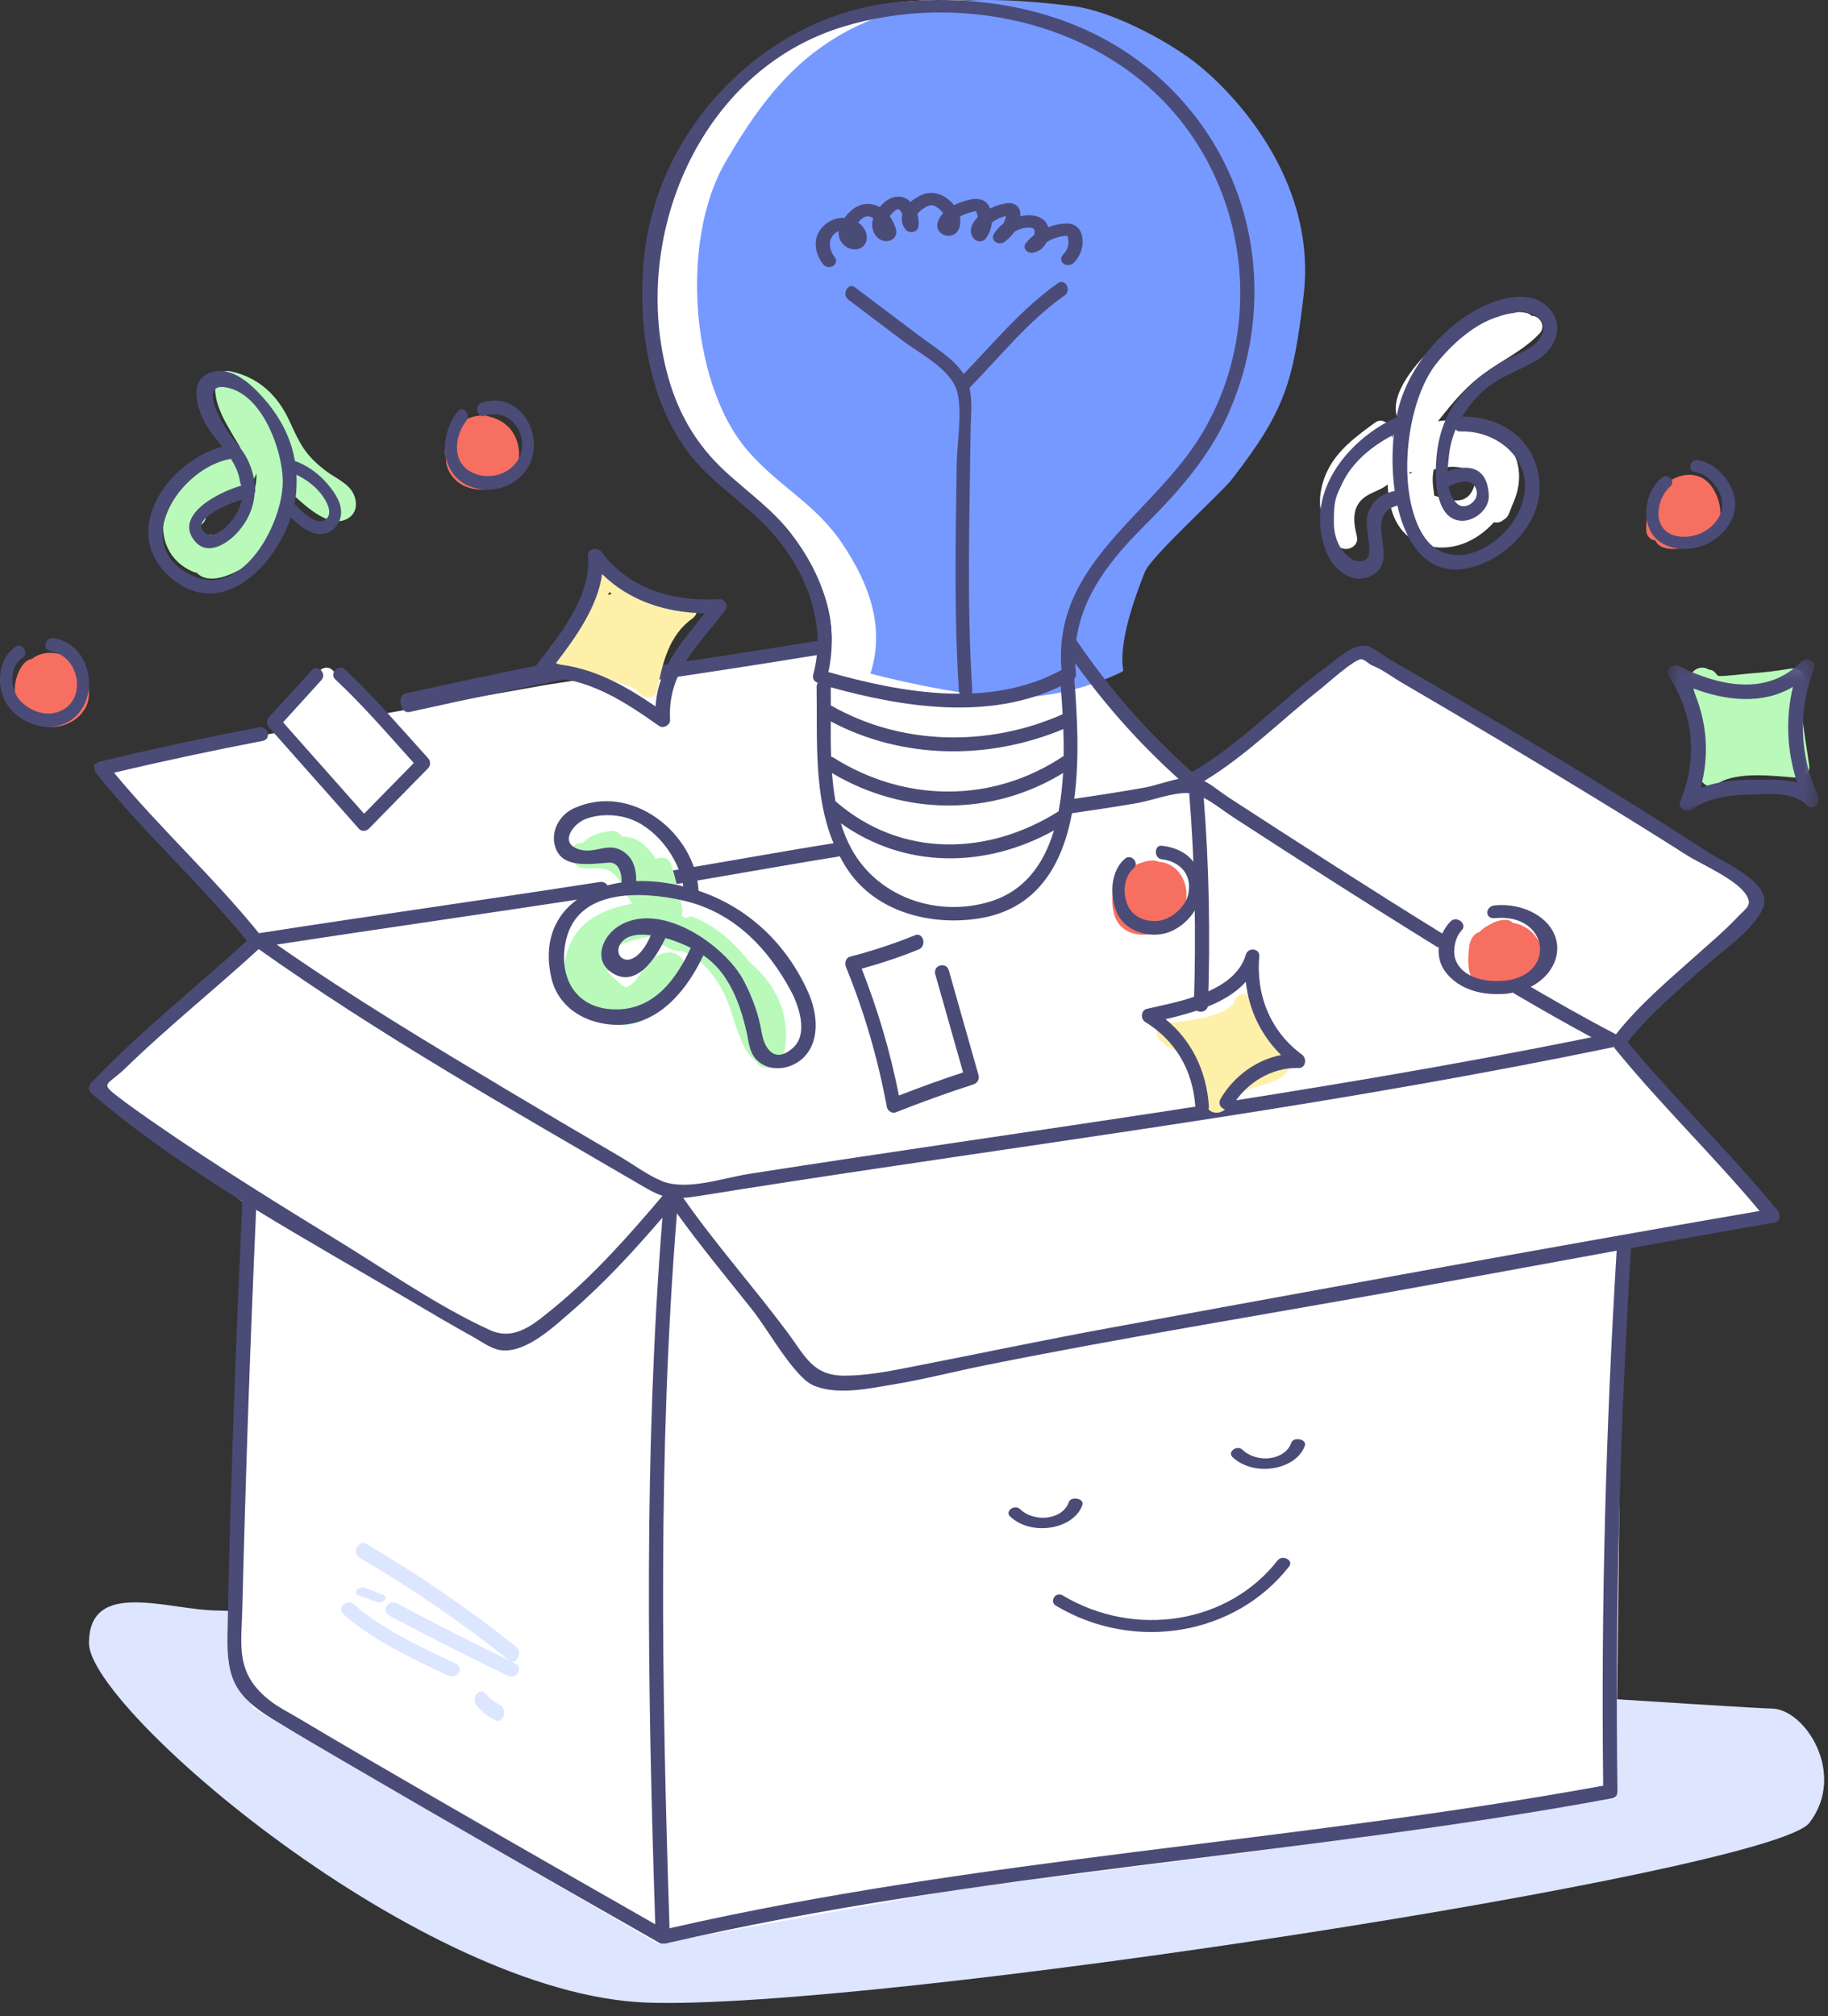 <svg width="117" height="129" viewBox="0 0 117 129" fill="none" xmlns="http://www.w3.org/2000/svg">
<rect x="0" y="0" width="117" height="129" fill="#333333" stroke="none"/>
<g id="Group 100">
<path id="Path 17" d="M5.695 105.13C5.695 109.311 26.934 127.602 41.4 128.124C55.866 128.647 113.383 119.763 115.803 116.627C118.222 113.492 115.521 109.311 113.383 109.311C111.244 109.311 17.095 103.04 13.964 103.04C10.834 103.04 5.695 100.949 5.695 105.13Z" fill="#DDE5FF"/>
<path id="Fill 1" fill-rule="evenodd" clip-rule="evenodd" d="M90.397 30.206C90.338 30.24 90.283 30.282 90.234 30.329C90.234 30.284 90.234 30.24 90.235 30.195C90.288 30.204 90.342 30.207 90.397 30.206ZM91.786 31.702C91.791 31.646 91.791 31.59 91.781 31.532C91.671 30.915 91.679 30.423 91.768 30.04C92.998 29.712 93.917 29.85 94.524 30.456C94.499 30.508 94.479 30.565 94.467 30.631C94.156 32.453 92.991 32.098 91.786 31.702ZM98.012 20.195C97.93 20.108 97.826 20.044 97.705 20.022C95.522 19.611 93.418 20.694 91.837 22.116C90.801 23.047 88.83 25.206 89.452 26.784C89.442 26.807 89.425 26.825 89.418 26.849C89.312 27.201 89.207 27.609 89.113 28.046C89.088 27.886 89.065 27.734 89.054 27.598C89.015 27.155 88.482 26.698 88.028 27.026C86.808 27.908 85.544 28.832 84.914 30.222C84.655 30.793 84.501 31.401 84.483 32.027C84.463 32.73 84.742 33.38 84.83 34.053C84.834 34.191 84.842 34.328 84.858 34.468C84.921 35 85.461 35.207 85.843 35.055C86.292 35.277 87.004 34.925 86.843 34.298C86.579 33.266 86.525 32.264 87.548 31.677C87.94 31.453 88.46 31.296 88.819 30.997C88.877 32.671 89.412 34.225 90.982 34.795C92.764 35.443 94.471 34.683 95.621 33.41C95.831 33.459 96.06 33.421 96.238 33.254C96.375 33.182 96.494 33.066 96.564 32.894C96.671 32.632 96.738 32.477 96.779 32.353C98.359 28.979 95.541 26.433 92.033 26.952C93.057 25.675 93.856 24.662 95.296 23.676C96.403 22.917 97.615 22.318 98.536 21.338C98.992 20.852 98.522 20.185 98.012 20.195Z" fill="white"/>
<path id="Fill 3" fill-rule="evenodd" clip-rule="evenodd" d="M22.921 49.673C22.9 49.716 22.88 49.759 22.862 49.796C22.818 49.832 22.782 49.875 22.752 49.919C22.724 49.88 22.696 49.84 22.669 49.8C22.76 49.775 22.848 49.736 22.921 49.673ZM21.613 47.529C21.676 47.604 21.735 47.679 21.8 47.753C21.864 47.826 21.932 47.878 22 47.913C21.873 48.187 21.79 48.38 21.76 48.6C21.596 48.392 21.429 48.184 21.263 47.977C21.436 47.898 21.566 47.742 21.613 47.529ZM24.782 48.396C24.785 48.371 24.789 48.346 24.791 48.321C24.812 48.349 24.836 48.377 24.856 48.405C24.832 48.401 24.807 48.398 24.782 48.396ZM21.346 42.935C20.834 42.344 20.014 43.066 20.279 43.689C20.174 43.737 20.078 43.81 20.005 43.914C19.549 44.557 19.042 44.976 18.359 45.347C17.954 45.568 17.953 46.083 18.223 46.398C19.06 47.376 19.883 48.366 20.683 49.375C21.218 50.051 21.962 51.485 22.706 52.007C23.859 52.818 24.635 50.955 25.354 50.338C26.236 49.58 27.017 49.269 26.294 48.094C25.086 46.13 22.853 44.676 21.346 42.935Z" fill="white"/>
<path id="Fill 7" fill-rule="evenodd" clip-rule="evenodd" d="M39.315 56.493C39.336 56.493 39.393 56.482 39.471 56.466L39.315 56.493Z" fill="white"/>
<path id="Fill 9" fill-rule="evenodd" clip-rule="evenodd" d="M5.695 69.599L16.079 60.151L6.039 48.949L34.99 43.813L52.497 41.12L68.518 40.817L72.959 46.408L76.317 49.698L82.794 44.834L87.428 41.416L101.88 49.989L112.384 56.721L112.74 57.976L103.536 66.512L113.908 77.853L103.85 79.646L103.422 115.062L80.612 118.414L61.222 120.893L42.104 124.35L16.172 109.258L14.608 106.361L15.59 76.936L5.695 69.599Z" fill="white"/>
<path id="Fill 11" fill-rule="evenodd" clip-rule="evenodd" d="M4.77 42.332C4.763 42.326 4.756 42.322 4.75 42.317C4.719 42.285 4.685 42.255 4.646 42.228C3.872 41.691 2.786 41.564 2.029 42.164C1.372 42.241 0.972 43.36 0.951 43.969C0.909 45.201 1.618 46.176 2.721 46.446C3.687 46.681 4.87 46.289 5.433 45.354C6.026 44.371 5.532 43.02 4.77 42.332Z" fill="#F76F60"/>
<path id="Fill 13" fill-rule="evenodd" clip-rule="evenodd" d="M31.158 26.615C31.108 26.598 31.054 26.585 30.994 26.583C30.938 26.575 30.888 26.578 30.841 26.586C29.71 26.622 28.662 27.397 28.485 28.764C28.465 28.924 28.481 29.111 28.544 29.266C28.506 30.079 29.065 30.803 29.733 31.098C30.553 31.461 31.692 31.4 32.429 30.826C33.171 30.247 33.403 29.148 33.083 28.206C32.76 27.257 31.986 26.776 31.158 26.615Z" fill="#F76F60"/>
<path id="Fill 15" fill-rule="evenodd" clip-rule="evenodd" d="M74.436 55.171C74.429 55.17 74.423 55.17 74.416 55.169C74.372 55.157 74.325 55.149 74.275 55.147C74.249 55.146 74.225 55.15 74.199 55.15C74.124 55.109 74.038 55.08 73.943 55.067C73.6 55.021 73.254 55.116 72.931 55.239C72.923 55.242 72.915 55.246 72.906 55.249C72.814 55.273 72.732 55.312 72.656 55.363C72.648 55.367 72.64 55.367 72.632 55.371C72.504 55.423 72.385 55.495 72.274 55.585C72.263 55.592 72.255 55.602 72.245 55.61C71.334 56.095 71.029 57.269 71.274 58.364C71.535 59.532 72.574 59.917 73.55 59.773C74.581 59.62 75.595 58.951 75.874 57.761C76.153 56.574 75.498 55.413 74.436 55.171Z" fill="#F76F60"/>
<path id="Fill 17" fill-rule="evenodd" clip-rule="evenodd" d="M96.823 59.039C96.717 58.928 96.577 58.858 96.419 58.854C96.05 58.841 95.707 58.95 95.38 59.136C95.374 59.14 95.369 59.146 95.362 59.15C95.109 59.277 94.885 59.421 94.689 59.631C94.315 59.718 94.077 60.155 94.03 60.6C93.961 61.255 93.892 62.072 94.243 62.642C94.592 63.209 95.219 63.497 95.815 63.577C96.995 63.736 98.445 63.011 98.686 61.606C98.919 60.244 97.942 59.212 96.823 59.039Z" fill="#F76F60"/>
<path id="Fill 19" fill-rule="evenodd" clip-rule="evenodd" d="M109.518 31.078C109.51 31.068 109.501 31.061 109.493 31.051C109.472 31.018 109.449 30.986 109.421 30.954C108.666 30.133 107.551 30.254 106.696 30.892C105.813 31.552 105.297 32.91 105.372 33.979C105.396 34.319 105.658 34.55 105.95 34.576C105.959 34.596 105.966 34.617 105.977 34.636C106.206 35.049 106.702 35.12 107.134 35.122C108.045 35.125 109.302 34.716 109.812 33.916C110.36 33.057 110.092 31.85 109.518 31.078Z" fill="#F76F60"/>
<path id="Fill 21" fill-rule="evenodd" clip-rule="evenodd" d="M69.05 42.909C68.726 41.141 69.767 38.249 70.434 36.576C70.821 35.606 75.328 31.524 75.972 30.696C79.415 26.266 79.923 24.466 80.586 18.935C81.509 11.245 75.704 5.583 73.665 4.008C71.755 2.533 68.233 0.682 65.82 0.389C59.686 -0.357 54.059 -0.357 49.206 3.394C46.828 5.231 45.108 7.756 43.605 10.332C42.015 13.057 41.596 16.709 41.824 19.84C42.048 22.913 43.003 26.552 45.054 28.887C47.106 31.221 49.32 32.196 51.053 34.767C52.786 37.337 53.821 40.161 52.86 43.095C52.86 43.095 58.543 44.614 62.162 44.614C65.781 44.614 68.921 43.004 68.921 43.004" fill="white"/>
<path id="Fill 23" fill-rule="evenodd" clip-rule="evenodd" d="M71.898 42.909C71.574 41.141 72.615 38.249 73.282 36.576C73.669 35.606 78.176 31.524 78.82 30.696C82.262 26.266 82.77 24.466 83.434 18.935C84.357 11.245 78.552 5.583 76.512 4.008C74.603 2.533 71.08 0.682 68.668 0.389C62.534 -0.357 56.907 -0.357 52.053 3.394C49.675 5.231 47.956 7.756 46.453 10.332C44.862 13.057 44.444 16.709 44.672 19.84C44.896 22.913 45.851 26.552 47.902 28.887C49.954 31.221 52.168 32.196 53.901 34.767C55.634 37.337 56.668 40.161 55.708 43.095C55.708 43.095 61.391 44.614 65.01 44.614C68.629 44.614 71.768 43.004 71.768 43.004" fill="#7699FF"/>
<path id="Fill 25" fill-rule="evenodd" clip-rule="evenodd" d="M61.264 25.066C61.605 26.379 61.254 28.301 61.234 29.643C61.164 34.484 61.061 39.343 61.371 44.177C61.408 44.757 62.266 44.761 62.229 44.177C61.876 38.671 62.057 33.14 62.121 27.628C62.132 26.687 62.259 25.704 62.047 24.82C64.043 22.78 65.82 20.535 68.149 18.897C68.607 18.575 68.178 17.788 67.716 18.112C65.416 19.73 63.633 21.905 61.677 23.931C61.644 23.88 61.612 23.828 61.575 23.778C60.86 22.811 59.724 22.157 58.804 21.462C57.446 20.437 56.087 19.411 54.728 18.386C54.277 18.046 53.849 18.833 54.295 19.171C55.465 20.053 56.635 20.936 57.805 21.82C58.865 22.619 60.891 23.634 61.264 25.066Z" fill="#4B4B78"/>
<path id="Fill 27" fill-rule="evenodd" clip-rule="evenodd" d="M53.437 16.468C53.163 16.116 53.056 15.705 53.15 15.368C53.222 15.11 53.431 14.889 53.678 14.788C53.638 15.212 53.842 15.613 54.212 15.823C54.491 15.982 54.823 16.001 55.08 15.871C55.323 15.748 55.468 15.513 55.478 15.225C55.49 14.891 55.331 14.569 55.032 14.32C54.997 14.29 54.96 14.262 54.922 14.236C55.129 13.994 55.312 13.865 55.482 13.843C55.608 13.826 55.758 13.869 55.892 13.957C55.88 13.993 55.87 14.03 55.86 14.067C55.76 14.468 55.857 14.876 56.12 15.158C56.37 15.427 56.752 15.508 57.047 15.357C57.286 15.235 57.476 14.948 57.295 14.508C57.207 14.293 57.103 14.057 56.951 13.835C56.987 13.784 57.028 13.731 57.075 13.675C57.269 13.442 57.47 13.356 57.518 13.376C57.528 13.38 57.563 13.399 57.629 13.488C57.677 13.551 57.719 13.619 57.754 13.688C57.659 14.046 57.734 14.42 57.968 14.693C58.08 14.823 58.271 14.88 58.45 14.838C58.63 14.796 58.761 14.662 58.783 14.501C58.818 14.23 58.794 13.958 58.716 13.697C58.813 13.549 58.979 13.407 59.211 13.275C59.377 13.181 59.502 13.135 59.605 13.132C59.746 13.127 59.924 13.209 60.106 13.359C60.2 13.438 60.29 13.533 60.364 13.638C60.255 13.755 60.165 13.882 60.096 14.016C59.985 14.233 59.959 14.436 60.018 14.62C60.124 14.948 60.503 15.152 60.862 15.072C61.117 15.015 61.307 14.838 61.398 14.573C61.482 14.327 61.486 14.085 61.435 13.857C61.687 13.714 61.981 13.618 62.236 13.554C62.406 13.511 62.472 13.517 62.473 13.51C62.479 13.518 62.493 13.541 62.513 13.598C62.548 13.696 62.571 13.797 62.582 13.899C62.551 13.93 62.52 13.961 62.491 13.993C62.136 14.377 61.966 14.937 62.386 15.32C62.482 15.408 62.619 15.451 62.759 15.44C62.898 15.428 63.023 15.36 63.097 15.257C63.32 14.948 63.451 14.593 63.486 14.231C63.747 14.038 64.059 13.895 64.389 13.82C64.359 13.992 64.298 14.159 64.21 14.314C63.957 14.503 63.746 14.735 63.598 14.996C63.504 15.164 63.557 15.367 63.725 15.483C63.894 15.598 64.132 15.595 64.297 15.475C64.543 15.294 64.753 15.078 64.916 14.837C65.187 14.668 65.516 14.566 65.844 14.565C66.001 14.561 66.123 14.598 66.159 14.63C66.199 14.667 66.234 14.772 66.209 14.957C66.205 14.983 66.2 15.009 66.194 15.035C65.994 15.188 65.814 15.361 65.661 15.551C65.555 15.683 65.551 15.858 65.651 15.994C65.753 16.13 65.936 16.199 66.119 16.168C66.496 16.104 66.804 15.857 66.976 15.502C67.323 15.282 67.733 15.138 68.158 15.095C68.263 15.083 68.302 15.089 68.301 15.085C68.307 15.092 68.333 15.125 68.355 15.215C68.452 15.595 68.328 16.012 68.031 16.303C67.865 16.467 67.882 16.718 68.07 16.863C68.257 17.008 68.544 16.992 68.71 16.83C69.196 16.352 69.4 15.668 69.241 15.044C69.167 14.746 69.01 14.533 68.775 14.41C68.522 14.278 68.241 14.289 68.053 14.308C67.72 14.342 67.394 14.421 67.087 14.539C67.03 14.323 66.918 14.177 66.812 14.08C66.656 13.939 66.356 13.769 65.84 13.773C65.659 13.774 65.478 13.793 65.302 13.829C65.303 13.827 65.303 13.826 65.303 13.824C65.363 13.324 65.057 13.126 64.921 13.064C64.72 12.971 64.518 12.989 64.365 13.014C64.017 13.071 63.679 13.182 63.371 13.338C63.322 13.209 63.237 13.034 63.058 12.904C62.668 12.621 62.153 12.75 61.984 12.793C61.638 12.88 61.331 12.991 61.067 13.126C60.964 12.998 60.848 12.883 60.73 12.785C60.366 12.483 59.968 12.33 59.575 12.341C59.213 12.351 58.911 12.5 58.715 12.612C58.548 12.707 58.401 12.809 58.274 12.918C58.187 12.825 58.07 12.729 57.914 12.664C57.403 12.446 56.8 12.656 56.34 13.21C56.33 13.222 56.319 13.235 56.309 13.248C56.008 13.087 55.668 13.017 55.345 13.06C54.773 13.136 54.396 13.519 54.163 13.801C54.127 13.844 54.09 13.889 54.053 13.938C53.988 13.935 53.922 13.935 53.857 13.939C53.125 13.987 52.456 14.509 52.268 15.18C52.112 15.739 52.264 16.37 52.686 16.913C52.774 17.025 52.917 17.086 53.062 17.086C53.15 17.086 53.239 17.064 53.316 17.018C53.523 16.895 53.578 16.649 53.437 16.468Z" fill="#4B4B78"/>
<path id="Fill 41" fill-rule="evenodd" clip-rule="evenodd" d="M102.612 114.245C82.784 117.875 62.53 118.872 42.854 123.367C42.354 108.144 42.099 92.817 43.327 77.622C44.817 79.698 46.446 81.662 48.041 83.663C49.127 85.025 50.054 86.791 51.263 88.034C51.583 88.362 51.84 88.569 52.286 88.724C53.781 89.244 55.683 88.823 57.195 88.573C59.181 88.243 61.129 87.735 63.103 87.339C71.827 85.589 80.621 84.166 89.379 82.59C94.079 81.745 98.774 80.874 103.473 80.018C102.778 91.412 102.47 102.831 102.612 114.245ZM19.072 109.91C18.511 109.574 17.891 109.267 17.368 108.873C15.027 107.112 15.45 105.324 15.51 102.902C15.72 94.399 16.017 85.898 16.393 77.401C19.671 79.407 23.023 81.297 26.245 83.202C27.586 83.994 28.929 84.786 30.292 85.54C30.813 85.828 31.448 86.306 32.06 86.384C33.677 86.592 35.506 84.826 36.601 83.881C38.7 82.065 40.588 80.006 42.398 77.903C41.201 92.922 41.447 108.068 41.939 123.113C35.915 119.681 29.897 116.237 23.905 112.75C22.29 111.811 20.675 110.869 19.072 109.91ZM7.655 70.247C6.324 69.233 6.841 69.494 8.054 68.315C10.778 65.667 13.759 63.292 16.556 60.722C24.201 66.143 32.417 70.81 40.513 75.527C41.349 76.014 41.868 76.336 42.406 76.507C40.275 79.019 38.052 81.538 35.497 83.636C34.213 84.69 32.952 85.827 31.348 85.092C27.98 83.547 24.796 81.31 21.645 79.384C19.863 78.295 18.085 77.197 16.318 76.081C16.277 76.041 16.228 76.009 16.173 75.989C13.992 74.61 11.83 73.2 9.713 71.728C9.019 71.246 8.328 70.758 7.655 70.247ZM56.039 74.773C63.321 73.684 70.61 72.64 77.886 71.508C86.391 70.185 94.875 68.732 103.302 66.987C103.305 66.986 103.307 66.984 103.31 66.984C103.328 67.029 103.351 67.076 103.387 67.119C106.314 70.704 109.65 73.93 112.622 77.475C98.785 79.862 84.97 82.404 71.159 84.933C66.852 85.722 62.577 86.623 58.282 87.462C56.906 87.73 55.495 88.007 54.087 88.014C52.028 88.025 51.558 86.798 50.417 85.264C48.244 82.344 45.814 79.624 43.731 76.639C44.014 76.621 44.335 76.582 44.715 76.521C48.485 75.913 52.261 75.337 56.039 74.773ZM68.758 51.105C69.11 48.471 68.935 45.64 68.758 43.424C68.837 43.353 68.883 43.245 68.868 43.1C68.843 42.874 68.829 42.652 68.821 42.433C70.755 45.133 72.961 47.602 75.435 49.831C74.691 49.983 73.865 50.28 73.29 50.383C71.784 50.653 70.272 50.885 68.758 51.105ZM63.115 57.757C59.771 58.643 56.155 57.322 54.504 54.324C54.217 53.8 53.993 53.245 53.815 52.669C57.92 55.599 63.058 55.568 67.456 53.132C66.797 55.337 65.511 57.123 63.115 57.757ZM46.406 30.15C44.6 28.483 43.44 26.506 42.776 24.154C40.284 15.332 44.689 4.484 54.031 1.688C61.284 -0.482 69.912 1.32 74.974 7.015C80.022 12.694 80.847 21.296 76.874 27.835C73.751 32.973 67.354 36.051 67.941 42.865C63.414 45.341 57.752 44.343 53.02 42.997C53.729 39.792 52.61 36.67 50.595 34.088C49.403 32.56 47.821 31.455 46.406 30.15ZM68.058 46.647C68.079 47.209 68.088 47.785 68.079 48.366C63.553 51.399 57.942 51.369 53.34 48.469C53.292 48.439 53.244 48.421 53.197 48.41C53.17 47.654 53.169 46.898 53.173 46.155C57.769 48.595 63.279 48.639 68.058 46.647ZM67.889 43.9C67.934 44.463 67.979 45.065 68.014 45.695C63.282 47.798 57.699 47.717 53.179 45.131C53.18 44.738 53.179 44.351 53.174 43.972C57.88 45.275 63.364 46.105 67.889 43.9ZM53.475 51.27C53.368 50.679 53.3 50.073 53.254 49.462C57.875 52.196 63.471 52.261 68.043 49.455C67.996 50.289 67.904 51.116 67.751 51.911C63.213 54.767 57.667 54.895 53.498 51.283C53.491 51.277 53.482 51.276 53.475 51.27ZM113.789 77.463C110.74 73.73 107.244 70.385 104.181 66.664C105.614 64.84 107.458 63.322 109.182 61.782C110.328 60.758 112.107 59.599 112.799 58.187C113.603 56.547 110.469 55.264 109.366 54.547C102.682 50.201 95.793 46.127 88.883 42.145C88.51 41.93 87.875 41.384 87.436 41.321C86.561 41.194 85.567 42.175 84.889 42.669C81.939 44.822 79.477 47.543 76.296 49.391C73.478 46.884 71.003 44.077 68.889 40.953C69.282 38.028 71.141 35.732 73.279 33.602C75.421 31.47 77.393 29.242 78.63 26.447C81.471 20.027 80.667 12.564 76.237 7.111C71.592 1.393 64.501 -0.598 57.279 0.151C49.136 0.995 42.318 7.919 41.288 15.955C40.739 20.237 41.367 25.316 44.001 28.882C45.395 30.77 47.423 31.991 49.032 33.666C50.953 35.668 52.305 38.279 52.323 41.001C48.749 41.587 45.169 42.134 41.586 42.667C41.01 42.753 41.255 43.619 41.827 43.533C45.316 43.015 48.801 42.482 52.282 41.913C52.238 42.329 52.162 42.747 52.05 43.165C51.977 43.434 52.142 43.625 52.349 43.693C52.3 43.76 52.264 43.84 52.266 43.947C52.322 47.266 52.062 50.857 53.351 53.949C49.556 54.553 45.779 55.262 41.983 55.865C41.408 55.957 41.652 56.823 42.225 56.732C46.039 56.126 49.834 55.412 53.649 54.806C53.686 54.8 53.71 54.783 53.741 54.771C53.922 55.114 54.118 55.452 54.348 55.778C56.157 58.355 59.549 59.229 62.597 58.771C66.364 58.204 67.985 55.365 68.613 52.029C70.001 51.83 71.388 51.621 72.771 51.383C73.766 51.211 75.105 50.675 76.112 50.743C76.482 55.234 76.561 59.793 76.412 64.293C76.393 64.871 77.301 64.871 77.32 64.293C77.465 59.892 77.392 55.436 77.043 51.041C77.69 51.372 78.349 51.906 78.924 52.28C83.229 55.076 87.551 57.846 91.919 60.545C92.416 60.852 92.872 60.075 92.377 59.769C87.738 56.903 83.154 53.953 78.582 50.984C78.136 50.694 77.613 50.24 77.077 49.968C79.833 48.293 82.068 46.006 84.592 44.02C84.884 43.79 86.645 42.2 87.12 42.176C87.318 42.167 87.663 42.519 87.849 42.589C88.475 42.828 89.082 43.3 89.661 43.638C93.785 46.04 97.882 48.489 101.954 50.976C103.953 52.196 105.946 53.425 107.919 54.686C108.887 55.305 111.213 56.281 111.796 57.303C112.152 57.925 111.781 58.076 111.178 58.709C110.354 59.573 109.431 60.351 108.54 61.147C106.761 62.736 104.903 64.299 103.424 66.176C103.419 66.174 103.416 66.169 103.41 66.166C101.369 65.101 99.372 63.961 97.388 62.797C96.884 62.5 96.427 63.277 96.929 63.572C98.56 64.529 100.2 65.466 101.865 66.362C84.019 69.995 65.942 72.289 47.954 75.102C46.26 75.367 43.934 76.208 42.357 75.558C41.433 75.177 40.544 74.502 39.683 73.999C37.33 72.626 34.982 71.244 32.644 69.847C27.598 66.833 22.533 63.799 17.713 60.435C24.684 59.36 31.669 58.379 38.638 57.294C39.213 57.204 38.969 56.338 38.397 56.427C31.128 57.559 23.842 58.575 16.573 59.705C13.667 56.119 10.239 52.993 7.299 49.437C10.457 48.688 13.633 48.012 16.821 47.4C17.394 47.291 17.152 46.424 16.58 46.534C13.159 47.19 9.753 47.917 6.367 48.733C6.004 48.82 5.967 49.234 6.167 49.484C9.166 53.239 12.763 56.468 15.803 60.187C12.482 63.228 8.929 66.022 5.827 69.292C5.667 69.459 5.637 69.764 5.827 69.927C8.796 72.479 12.102 74.737 15.508 76.856C15.093 86.125 14.729 95.403 14.559 104.681C14.509 107.469 15.116 108.548 17.449 109.982C18.932 110.895 20.439 111.77 21.942 112.649C28.663 116.578 35.424 120.441 42.189 124.293C42.29 124.35 42.385 124.357 42.475 124.343C42.521 124.346 42.566 124.351 42.618 124.339C62.554 119.725 83.094 118.763 103.19 115.052C103.419 115.01 103.513 114.846 103.513 114.671C103.515 114.653 103.524 114.638 103.523 114.619C103.369 103.025 103.681 91.425 104.39 79.852C107.454 79.294 110.52 78.743 113.589 78.215C113.96 78.15 113.98 77.698 113.789 77.463Z" fill="#4B4B78"/>
<path id="Fill 43" fill-rule="evenodd" clip-rule="evenodd" d="M25.957 44.365C25.383 44.493 25.627 45.681 26.198 45.554C30.323 44.636 34.456 43.793 38.591 42.963C39.165 42.848 38.921 41.66 38.35 41.774C34.215 42.604 30.082 43.447 25.957 44.365Z" fill="#4B4B78"/>
<path id="Fill 45" fill-rule="evenodd" clip-rule="evenodd" d="M69.278 96.285C69.421 95.871 68.55 95.695 68.407 96.108C68.018 97.23 66.229 97.442 65.29 96.553C64.934 96.217 64.298 96.689 64.651 97.022C66.019 98.317 68.738 97.844 69.278 96.285Z" fill="#4B4B78"/>
<path id="Fill 47" fill-rule="evenodd" clip-rule="evenodd" d="M82.645 92.311C82.257 93.432 80.468 93.646 79.528 92.757C79.172 92.42 78.537 92.892 78.889 93.225C80.257 94.52 82.976 94.047 83.517 92.488C83.66 92.074 82.788 91.897 82.645 92.311Z" fill="#4B4B78"/>
<path id="Fill 49" fill-rule="evenodd" clip-rule="evenodd" d="M81.765 99.84C78.593 103.898 72.631 104.824 68.024 102.077C67.564 101.802 67.133 102.461 67.59 102.734C72.617 105.731 79.071 104.619 82.507 100.223C82.822 99.82 82.078 99.439 81.765 99.84Z" fill="#4B4B78"/>
<path id="Fill 51" fill-rule="evenodd" clip-rule="evenodd" d="M115.493 43.692C115.633 43.1 115.145 42.686 114.604 42.777C113.759 42.918 112.911 43.025 112.056 43.082C111.791 43.099 110.219 43.299 109.958 43.239C109.905 43.186 109.855 43.132 109.81 43.072C109.689 42.914 109.532 42.847 109.371 42.843C108.878 42.497 108.02 42.891 108.251 43.627C108.523 44.497 108.741 45.374 108.86 46.282C108.954 46.999 109.259 48.541 108.863 49.174C108.481 49.784 109.254 50.619 109.851 50.193C111.113 49.295 113.622 49.658 115.08 49.764C115.434 49.789 115.852 49.4 115.802 49.02C115.584 47.313 115.094 45.397 115.493 43.692Z" fill="#B9FABA"/>
<path id="Fill 53" fill-rule="evenodd" clip-rule="evenodd" d="M12.832 33.744C12.817 33.708 12.799 33.671 12.778 33.635C12.932 33.551 13.065 33.427 13.132 33.265C14.023 31.131 15.224 32.018 16.188 30.721C16.295 30.578 16.364 30.43 16.411 30.281C16.457 31.406 16.02 32.188 15.065 33.277C14.742 33.646 14.481 33.933 14.28 34.297C13.863 34.179 13.447 34.18 13.031 34.292C12.971 34.112 12.905 33.931 12.832 33.744ZM20.891 30.154C19.504 29.103 19.205 28.405 18.524 26.927C17.777 25.303 16.561 24.134 14.725 23.748C14.359 23.672 13.94 23.851 13.847 24.225C13.466 25.757 14.599 27.278 15.374 28.622C15.27 28.667 15.166 28.712 15.062 28.757C14.49 28.831 13.88 29.162 13.483 29.477C13.414 29.533 13.365 29.591 13.326 29.651C11.824 29.718 10.891 31.537 10.563 32.796C10.153 34.367 10.791 35.925 12.361 36.579C12.437 36.611 12.514 36.632 12.587 36.643C13.413 37.494 14.947 36.71 15.8 36.198C17.247 35.33 18.16 33.971 18.591 32.426C18.605 32.398 18.625 32.378 18.637 32.346C18.718 32.126 18.779 31.918 18.832 31.713C19.787 32.601 21.008 33.614 22 33.288C22.829 33.017 22.939 32.23 22.607 31.561C22.283 30.91 21.453 30.579 20.891 30.154Z" fill="#B9FABA"/>
<path id="Fill 55" fill-rule="evenodd" clip-rule="evenodd" d="M47.977 61.558C47.013 60.326 45.901 59.291 44.385 58.676C44.214 58.606 44.043 58.648 43.899 58.743C43.804 58.687 43.707 58.637 43.609 58.593C43.672 58.452 43.694 58.289 43.665 58.135C43.48 57.179 43.25 56.252 42.967 55.321C42.835 54.887 42.308 54.772 41.979 54.954C41.452 54.123 40.747 53.493 39.806 53.52C39.658 53.291 39.384 53.121 39.093 53.163C38.297 53.279 37.742 53.459 37.289 53.938C36.871 53.873 36.406 54.267 36.554 54.745C36.92 55.922 37.642 55.43 38.593 55.585C39.795 55.782 39.858 57.175 40.492 57.808C39.081 58.054 37.691 58.605 36.908 59.675C36.105 60.773 35.72 62.739 36.486 63.939C37.267 65.164 39.601 65.968 40.929 65.381C41.599 65.085 41.903 64.523 42.324 63.96C42.844 63.263 43.529 62.792 43.819 61.963C43.895 61.746 43.805 61.49 43.654 61.331C43.268 60.924 42.901 60.84 42.372 61.011C41.123 61.414 41.013 62.852 40.049 63.173C39.983 63.117 39.905 63.069 39.806 63.037C39.5 62.755 39.195 62.472 38.888 62.189C38.888 62.186 38.885 62.183 38.884 62.18C39.057 61.634 39.244 61.093 39.45 60.557C40.149 60.252 40.896 60.006 41.631 59.93C41.679 60.136 41.818 60.312 42.067 60.362C42.152 60.38 42.234 60.399 42.317 60.417C42.373 60.44 42.43 60.462 42.487 60.485C42.793 60.684 43.139 60.819 43.413 60.857C43.508 60.871 43.596 60.866 43.678 60.851C44.733 61.316 45.52 62.049 46.194 63.282C46.853 64.49 47.062 65.945 47.711 67.121C47.888 67.442 48.121 67.726 48.389 67.899C48.526 68.171 48.768 68.352 49.196 68.345C50.364 68.326 50.355 66.466 50.282 65.695C50.12 63.972 49.227 62.598 47.977 61.558Z" fill="#B9FABA"/>
<path id="Fill 57" fill-rule="evenodd" clip-rule="evenodd" d="M38.925 38.078C38.95 38.01 38.976 37.944 38.998 37.875C39.049 37.912 39.1 37.946 39.152 37.981C39.074 38.011 38.998 38.042 38.925 38.078ZM43.974 38.307C42.133 38.174 40.507 37.494 39.092 36.253C38.745 35.949 38.107 36.01 37.999 36.555C37.625 38.448 36.5 39.88 35.305 41.297C34.967 41.697 35.116 42.264 35.593 42.439C36.676 42.838 37.768 43.186 38.88 43.485C38.977 43.511 39.066 43.514 39.149 43.502C39.807 43.774 40.611 43.925 40.876 44.297C41.176 44.719 41.952 44.77 42.071 44.134C42.395 42.411 42.835 40.62 44.305 39.581C44.852 39.194 44.632 38.354 43.974 38.307Z" fill="#FEF0A9"/>
<path id="Fill 59" fill-rule="evenodd" clip-rule="evenodd" d="M81.955 67.035C81.884 66.968 81.818 66.9 81.751 66.832C81.698 66.738 81.62 66.656 81.527 66.594C81.49 66.552 81.451 66.511 81.415 66.469C81.438 66.308 81.412 66.141 81.322 65.975C81.178 65.707 80.98 65.553 80.751 65.468C80.575 65.1 80.451 64.701 80.389 64.249C80.293 63.542 79.244 63.308 78.99 64.073C78.674 65.027 75.566 65.422 74.722 65.429C73.906 65.435 73.828 66.382 74.459 66.691C74.508 66.818 74.613 66.932 74.794 67.008C75.12 67.145 75.447 67.281 75.748 67.442C75.755 67.584 75.815 67.708 75.909 67.808C75.895 67.933 75.922 68.07 76.013 68.211C76.525 69.01 76.919 69.83 77.213 70.721C77.432 71.39 78.334 71.308 78.586 70.721C79.215 69.259 82.171 69.651 82.552 68.217C82.696 67.676 82.317 67.378 81.955 67.035Z" fill="#FEF0A9"/>
<path id="Fill 61" fill-rule="evenodd" clip-rule="evenodd" d="M15.482 31.968C15.444 32.131 15.384 32.317 15.295 32.543C14.95 33.416 13.533 34.915 12.933 33.869C12.521 33.152 14.456 32.269 15.482 31.968ZM12.28 36.817C8.243 34.909 11.515 29.91 14.779 29.356C15.069 29.81 15.294 30.295 15.368 30.857C15.395 30.933 15.42 31.003 15.442 31.072C13.934 31.489 11.043 33.02 12.512 34.669C13.332 35.589 14.588 34.751 15.211 34.053C15.88 33.304 16.235 32.459 16.295 31.578C16.35 31.449 16.356 31.305 16.307 31.185C16.287 30.621 16.149 30.046 15.879 29.474C15.602 28.886 15.19 28.416 14.796 27.909C14.148 27.078 12.51 24.173 14.78 24.861C16.878 25.496 18.064 28.838 18.098 30.73C18.146 33.415 15.546 38.36 12.28 36.817ZM13.488 23.83C12.183 24.278 12.51 25.751 12.969 26.755C13.274 27.424 13.76 27.996 14.218 28.579C10.639 29.555 7.461 34.22 11.108 37.107C14.726 39.973 18.659 35.07 18.954 31.532C19.151 29.175 18.399 27.225 16.893 25.501C16.114 24.609 14.823 23.371 13.488 23.83Z" fill="#4B4B78"/>
<path id="Fill 63" fill-rule="evenodd" clip-rule="evenodd" d="M41.657 59.833C41.587 59.991 41.514 60.149 41.463 60.242C40.246 62.503 38.845 60.904 40.019 60.069C40.426 59.78 41.069 59.762 41.657 59.833ZM50.782 67.014C49.667 68.049 48.943 67.224 48.742 66.021C48.552 64.882 48.166 63.831 47.62 62.775C46.428 60.468 42.103 57.44 39.434 59.364C38.535 60.013 38.029 61.389 39.057 62.157C40.696 63.384 42.035 61.203 42.589 60.014C42.737 60.054 42.859 60.091 42.939 60.118C43.376 60.265 43.806 60.438 44.215 60.645C43.311 62.584 41.937 64.525 39.543 64.579C36.809 64.64 35.701 62.476 36.225 60.158C36.973 56.851 41.005 57.006 43.691 57.605C43.811 57.632 43.927 57.665 44.045 57.696C44.082 57.711 44.12 57.719 44.159 57.725C47.131 58.553 49.199 60.75 50.621 63.399C51.107 64.302 51.751 66.115 50.782 67.014ZM39.997 54.552C38.969 53.772 38.167 54.669 37.07 54.344C35.753 53.955 36.673 52.7 37.49 52.395C38.321 52.084 39.313 52.081 40.157 52.338C41.938 52.88 43.46 54.865 43.732 56.706C43.17 56.57 42.59 56.468 41.991 56.411C41.562 56.37 41.139 56.359 40.724 56.374C40.724 55.686 40.589 55 39.997 54.552ZM44.711 56.99C44.517 53.308 40.427 50.02 36.723 51.719C35.757 52.161 35.17 53.292 35.589 54.325C36.079 55.534 37.691 55.287 38.962 55.192C39.533 55.149 39.795 55.711 39.786 56.458C36.742 56.907 34.489 58.996 35.282 62.54C35.719 64.493 37.559 65.581 39.581 65.569C42.23 65.553 44.022 63.247 45.018 61.12C45.392 61.38 45.735 61.681 46.029 62.033C46.968 63.155 47.459 64.598 47.778 65.993C47.937 66.686 47.945 67.41 48.538 67.911C49.336 68.586 50.543 68.421 51.299 67.78C52.532 66.733 52.333 64.847 51.745 63.524C50.341 60.365 47.871 58.048 44.711 56.99Z" fill="#4B4B78"/>
<path id="Fill 65" fill-rule="evenodd" clip-rule="evenodd" d="M92.715 31.129C93.068 30.939 94.201 30.413 94.491 31.329C94.718 32.045 93.781 32.688 93.277 32.239C92.959 31.956 92.794 31.552 92.715 31.129ZM93.476 27.606C96.255 27.509 98.861 30.12 96.958 33.196C95.599 35.393 92.431 36.675 90.965 34.038C89.379 31.185 90.014 25.647 91.964 23.222C92.715 22.287 93.637 21.421 94.637 20.824C95.068 20.566 95.518 20.371 95.992 20.228C96.296 20.126 96.607 20.056 96.924 20.019C97.84 19.72 99.578 20.446 98.386 21.875C97.926 22.426 96.392 22.952 95.905 23.273C95.051 23.837 94.223 24.46 93.541 25.254C92.342 26.651 91.913 28.275 91.899 30.161C91.891 31.345 92.121 33.293 93.575 33.32C94.39 33.335 95.317 32.584 95.289 31.724C95.206 29.222 93.019 30.007 92.653 30.157C92.667 29.755 92.717 29.411 92.733 29.231C92.791 28.595 92.943 28.016 93.169 27.475C93.239 27.557 93.34 27.611 93.476 27.606ZM87.72 32.472C87.339 33.171 87.49 33.673 87.567 34.366C87.645 35.059 87.875 35.93 86.933 35.91C86.424 35.899 85.392 35.039 85.374 33.495C85.356 31.951 85.518 31.772 85.888 30.969C86.548 29.537 87.888 28.479 89.21 27.813C89.088 28.962 89.099 30.216 89.268 31.407C88.601 31.57 88.086 31.8 87.72 32.472ZM98.355 23.051C99.6 22.318 100.257 20.691 98.971 19.557C97.718 18.453 95.665 19.164 94.399 19.875C92.391 21.001 90.573 23.068 89.74 25.354C89.593 25.755 89.472 26.212 89.375 26.703C86.34 28.064 83.26 31.63 84.973 35.495C85.446 36.562 86.635 37.38 87.725 36.858C89.784 35.872 87.079 33.022 89.439 32.341C90.086 35.223 91.792 37.384 94.996 36.015C96.879 35.211 98.72 33.158 98.525 30.821C98.29 28.011 95.938 26.619 93.585 26.656C93.817 26.272 94.087 25.904 94.398 25.549C95.629 24.144 96.878 23.92 98.355 23.051Z" fill="#4B4B78"/>
<path id="Fill 67" fill-rule="evenodd" clip-rule="evenodd" d="M22.087 42.837C21.67 42.449 21.048 43.081 21.466 43.472C23.243 45.131 24.852 47.005 26.485 48.816C25.424 49.898 24.364 50.979 23.303 52.061C21.574 50.112 19.845 48.163 18.116 46.213C18.934 45.316 19.752 44.419 20.566 43.518C20.95 43.095 20.33 42.459 19.946 42.884C19.037 43.889 18.124 44.891 17.211 45.892C17.043 46.076 17.047 46.342 17.211 46.526L22.977 53.028C23.137 53.208 23.436 53.193 23.598 53.028C24.866 51.734 26.135 50.44 27.403 49.147C27.575 48.971 27.564 48.69 27.403 48.512C25.667 46.601 23.971 44.597 22.087 42.837Z" fill="#4B4B78"/>
<path id="Fill 69" fill-rule="evenodd" clip-rule="evenodd" d="M3.408 40.823C2.91 40.743 2.696 41.561 3.198 41.642C5.257 41.971 5.661 45.201 3.419 45.626C2.657 45.77 1.75 45.372 1.229 44.754C0.64 44.057 0.593 42.617 1.427 42.097C1.867 41.822 1.469 41.087 1.028 41.362C0.032 41.985 -0.232 43.488 0.201 44.591C0.703 45.87 2.278 46.7 3.527 46.476C6.526 45.939 6.347 41.292 3.408 40.823Z" fill="#4B4B78"/>
<path id="Fill 71" fill-rule="evenodd" clip-rule="evenodd" d="M20.374 34.165C21.009 34.234 21.609 33.809 21.784 33.137C21.994 32.337 21.473 31.581 21.008 31.019C20.394 30.276 19.632 29.745 18.75 29.447C18.297 29.294 18.104 30.055 18.554 30.207C19.505 30.529 20.546 31.301 20.971 32.303C21.311 33.105 20.739 33.555 20.086 33.248C19.54 32.991 19.068 32.483 18.66 32.028C18.332 31.661 17.812 32.219 18.14 32.586C18.717 33.23 19.5 34.07 20.374 34.165Z" fill="#4B4B78"/>
<path id="Fill 73" fill-rule="evenodd" clip-rule="evenodd" d="M30.81 25.774C30.336 25.933 30.538 26.764 31.016 26.603C33.133 25.892 34.443 28.942 32.406 30.151C31.653 30.598 30.498 30.581 29.794 29.949C28.932 29.177 29.2 27.746 29.843 26.928C30.168 26.513 29.625 25.902 29.297 26.32C28.479 27.362 28.135 28.988 28.916 30.191C29.757 31.485 31.629 31.601 32.795 30.894C35.557 29.219 33.786 24.775 30.81 25.774Z" fill="#4B4B78"/>
<path id="Fill 75" fill-rule="evenodd" clip-rule="evenodd" d="M41.959 45.199C39.986 43.852 37.971 42.709 35.536 42.486C36.84 40.796 38.252 38.818 38.537 36.728C40.257 38.428 42.606 39.205 45.108 39.236C43.582 41.168 42.117 42.714 41.959 45.199ZM46.039 38.334C43.112 38.509 40.259 37.696 38.512 35.319C38.404 35.173 38.251 35.117 38.1 35.122C37.907 35.112 37.719 35.197 37.66 35.38C37.618 35.459 37.608 35.551 37.643 35.648C37.802 38.223 35.779 40.692 34.247 42.661C34.03 42.938 34.324 43.325 34.651 43.325C37.61 43.318 39.909 44.844 42.183 46.444C42.467 46.643 42.905 46.374 42.888 46.062C42.715 42.954 44.711 41.32 46.444 38.998C46.643 38.73 46.378 38.314 46.039 38.334Z" fill="#4B4B78"/>
<path id="Fill 77" fill-rule="evenodd" clip-rule="evenodd" d="M60.729 62.086C60.565 61.505 59.697 61.752 59.863 62.336C60.456 64.428 61.05 66.52 61.643 68.612C60.261 69.068 58.892 69.561 57.534 70.09C56.984 67.3 56.188 64.608 55.151 61.976C56.391 61.636 57.602 61.231 58.801 60.745C59.335 60.529 59.103 59.617 58.562 59.836C57.206 60.386 55.836 60.837 54.424 61.201C54.113 61.28 54.046 61.626 54.155 61.894C55.334 64.782 56.194 67.759 56.767 70.841C56.811 71.076 57.105 71.257 57.32 71.171C58.97 70.517 60.633 69.918 62.319 69.373C62.546 69.299 62.703 69.043 62.632 68.793C61.998 66.557 61.364 64.321 60.729 62.086Z" fill="#4B4B78"/>
<path id="Fill 79" fill-rule="evenodd" clip-rule="evenodd" d="M76.888 56.808C76.88 55.117 75.799 54.268 74.359 54.109C73.853 54.053 73.856 54.921 74.359 54.977C75.427 55.095 76.306 55.859 76.067 57.146C75.895 58.072 74.888 58.869 74.056 58.924C73.183 58.982 72.325 58.581 72.072 57.622C71.878 56.889 71.994 56.045 72.557 55.554C72.956 55.207 72.392 54.596 71.997 54.941C71.072 55.747 71.009 57.28 71.483 58.383C71.998 59.585 73.526 60.024 74.639 59.697C75.795 59.358 76.894 58.166 76.888 56.808Z" fill="#4B4B78"/>
<path id="Fill 81" fill-rule="evenodd" clip-rule="evenodd" d="M83.333 67.473C81.346 66.017 80.379 63.716 80.598 61.194C80.644 60.661 79.882 60.595 79.742 61.072C79.035 63.491 75.436 64.073 73.403 64.544C73.03 64.63 72.987 65.192 73.298 65.383C75.204 66.556 76.335 68.426 76.501 70.751C76.544 71.337 77.415 71.342 77.373 70.751C77.21 68.474 76.252 66.554 74.603 65.207C76.383 64.789 78.511 64.187 79.74 62.81C79.93 64.622 80.72 66.245 81.996 67.5C80.411 67.806 78.969 68.853 78.117 70.31C77.823 70.815 78.576 71.277 78.87 70.774C79.751 69.265 81.436 68.272 83.114 68.329C83.574 68.345 83.666 67.717 83.333 67.473Z" fill="#4B4B78"/>
<path id="Fill 83" fill-rule="evenodd" clip-rule="evenodd" d="M95.669 57.926C95.038 57.99 95.03 58.808 95.669 58.743C99.185 58.386 99.688 62.517 96.149 62.755C94.914 62.838 93.582 62.492 93.168 61.419C92.951 60.858 93.134 59.952 93.546 59.533C93.946 59.127 93.242 58.545 92.839 58.955C92.019 59.789 91.808 61.17 92.461 62.103C93.401 63.446 95.281 63.845 97.055 63.459C98.726 63.094 99.853 61.742 99.645 60.336C99.412 58.762 97.535 57.736 95.669 57.926Z" fill="#4B4B78"/>
<g id="Group 87">
<mask id="mask0_8_2020" style="mask-type:luminance" maskUnits="userSpaceOnUse" x="106" y="42" width="11" height="10">
<path id="Clip 86" fill-rule="evenodd" clip-rule="evenodd" d="M106.739 42.173H116.415V51.897H106.739V42.173Z" fill="white"/>
</mask>
<g mask="url(#mask0_8_2020)">
<path id="Fill 85" fill-rule="evenodd" clip-rule="evenodd" d="M112.578 49.887C111.271 49.881 110.011 49.949 108.843 50.418C109.442 48.271 109.249 46.036 108.315 44.022C110.464 44.843 112.807 45.098 114.755 43.945C114.269 45.995 114.37 48.076 115.03 50.081C114.264 49.857 113.409 49.891 112.578 49.887ZM116.368 50.926C115.154 48.292 115.089 45.474 116.104 42.766C116.275 42.312 115.624 41.977 115.311 42.304C113.12 44.589 109.99 43.881 107.466 42.62C107.069 42.422 106.539 42.845 106.816 43.27C108.417 45.724 108.663 48.58 107.544 51.278C107.447 51.512 107.549 51.69 107.718 51.779C107.849 51.904 108.043 51.95 108.241 51.814C109.388 51.027 110.665 50.856 112.031 50.835C113.148 50.817 114.773 50.619 115.622 51.501C116.018 51.912 116.583 51.392 116.368 50.926Z" fill="#4B4B78"/>
</g>
</g>
<path id="Fill 88" fill-rule="evenodd" clip-rule="evenodd" d="M108.876 34.949C110.036 34.559 111.138 33.423 111.056 32.145C110.98 30.941 109.896 29.636 108.684 29.433C108.183 29.349 107.968 30.103 108.472 30.188C109.269 30.321 109.898 31.021 110.147 31.765C110.505 32.836 109.656 33.849 108.664 34.195C107.904 34.459 106.809 34.424 106.355 33.654C105.891 32.865 106.268 31.673 106.905 31.123C107.29 30.79 106.725 30.239 106.342 30.57C105.433 31.355 105.084 32.837 105.615 33.93C106.186 35.103 107.725 35.337 108.876 34.949Z" fill="#4B4B78"/>
<path id="Fill 90" fill-rule="evenodd" clip-rule="evenodd" d="M23.003 99.656C26.324 101.597 29.517 103.785 32.588 106.225C33.052 106.594 33.488 105.714 33.027 105.348C29.956 102.907 26.764 100.719 23.442 98.779C22.942 98.487 22.501 99.363 23.003 99.656Z" fill="#DDE6FF"/>
<path id="Fill 92" fill-rule="evenodd" clip-rule="evenodd" d="M22.977 102.082C23.35 102.216 23.723 102.351 24.096 102.485C24.538 102.645 24.928 102.164 24.485 102.004C24.111 101.869 23.738 101.734 23.365 101.6C22.924 101.441 22.534 101.922 22.977 102.082Z" fill="#DDE6FF"/>
<path id="Fill 94" fill-rule="evenodd" clip-rule="evenodd" d="M24.917 103.366C27.413 104.697 29.936 105.977 32.489 107.209C33.043 107.476 33.535 106.691 32.979 106.423C30.426 105.192 27.902 103.911 25.407 102.58C24.863 102.291 24.374 103.076 24.917 103.366Z" fill="#DDE6FF"/>
<path id="Fill 96" fill-rule="evenodd" clip-rule="evenodd" d="M21.978 103.274C23.813 104.918 26.442 106.149 28.699 107.211C29.248 107.47 29.735 106.701 29.183 106.441C27.008 105.418 24.422 104.225 22.657 102.644C22.212 102.246 21.532 102.875 21.978 103.274Z" fill="#DDE6FF"/>
<path id="Fill 98" fill-rule="evenodd" clip-rule="evenodd" d="M30.504 109.11C30.872 109.549 31.288 109.871 31.758 110.087C31.965 110.183 32.203 109.979 32.259 109.716C32.321 109.422 32.183 109.157 31.974 109.061C31.642 108.909 31.34 108.668 31.079 108.357C30.694 107.896 30.116 108.646 30.504 109.11Z" fill="#DDE6FF"/>
</g>
</svg>
